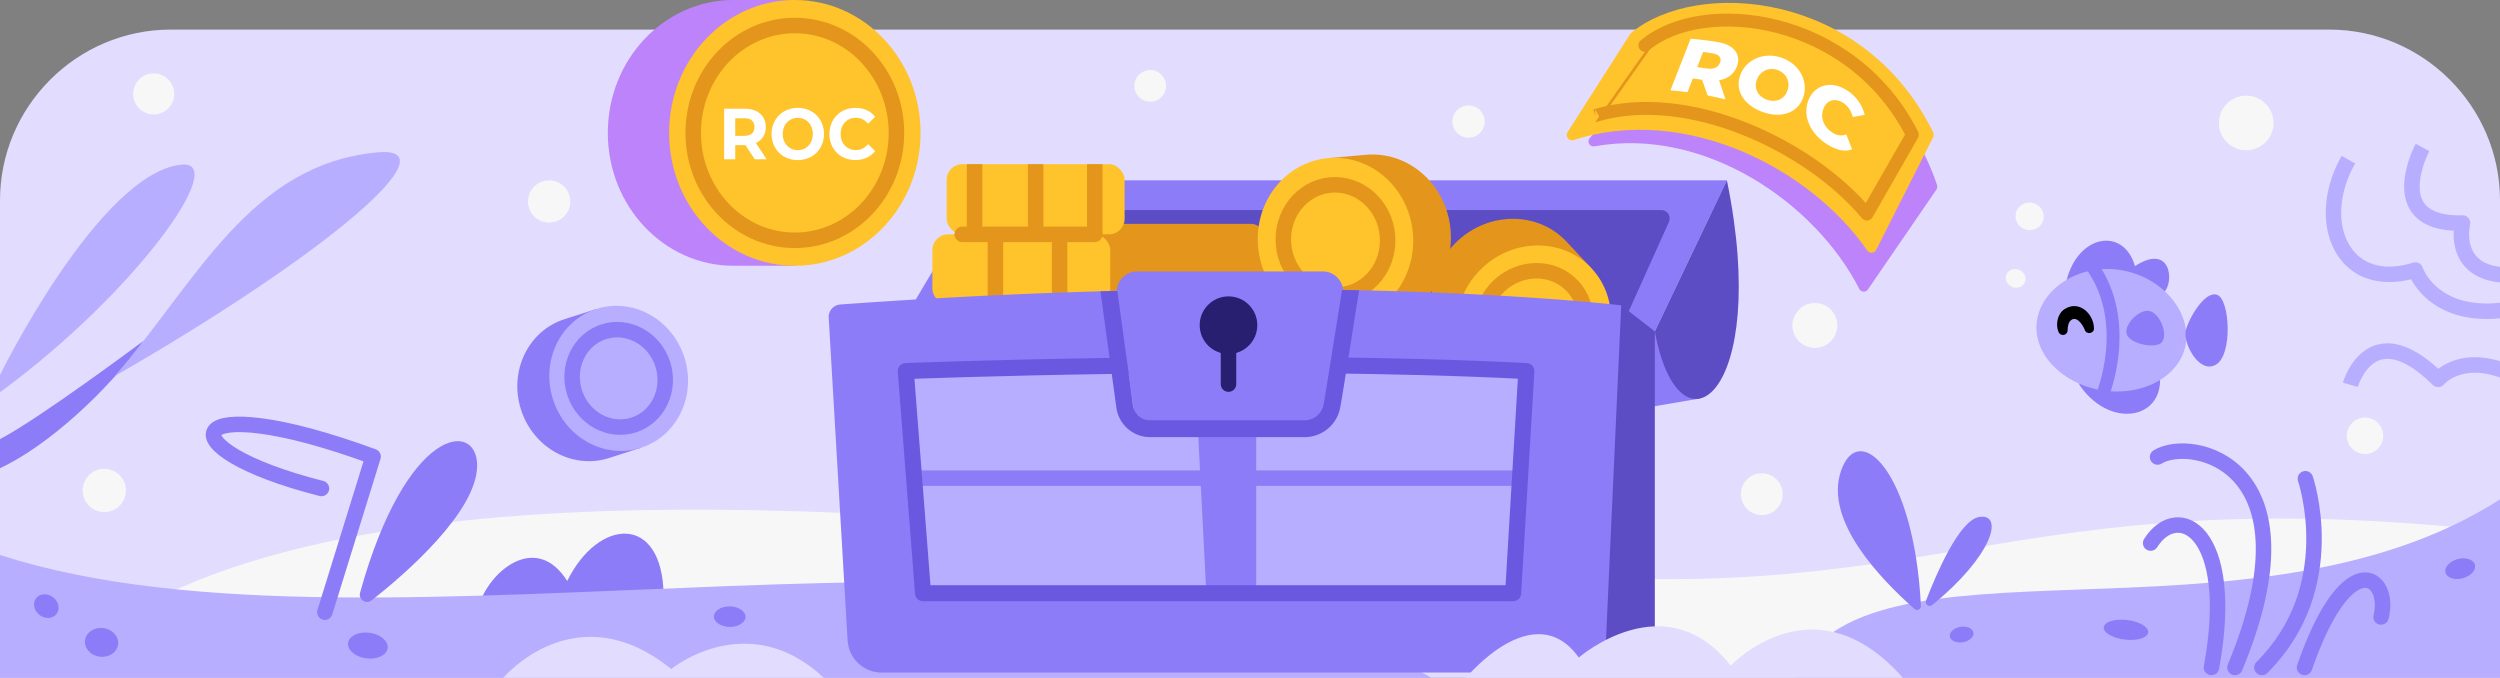 <svg xmlns="http://www.w3.org/2000/svg" width="484.19" height="131.27"><rect width="100%" height="100%" fill="#808080" stroke="none"/><path d="M484.19 38.81v92.46H0V38.81C0 20.62 14.88 5.73 33.07 5.73h418.05c18.19 0 33.07 14.89 33.07 33.08Z" style="fill:#e2dcfe"/><path d="M484.19 102.95c-97.04-10.68-108.74 16.66-196.87 7.19-88.14-9.47-200.56-22.73-257.57 6.13 145.59 20.21 446.73 11.04 446.73 11.04l7.71-24.35Z" style="fill:#f7f7f7"/><path d="M347.71 131.27c12.51-30.41 88.23-3.63 136.48-34.55v34.55H347.71Z" style="fill:#b8aeff"/><path d="M128.53 115.25c-.23-15.83-12.67-14.95-18.67-2.73-5.78-9.17-14.45-2.49-16.89 4.09l35.56-1.36Z" style="fill:#8d7cf7"/><path d="M277.2 131.27c-67.04-39.44-203.76 0-277.2-23.78v23.78h277.2Z" style="fill:#b8aeff"/><path d="M71.96 116.28c-1.08.84-2.58-.19-2.22-1.5 8.9-32.08 22.67-33.55 22.67-24.62s-13.96 21.07-20.45 26.12Z" style="fill:#8d7cf7"/><path d="m62.92 118.57 9.34-30.14c-37.32-13.7-41.1-1.71-10 6.18m366.05 34.66c4.88-26.62-6.57-32.34-11.78-24.09" style="fill:none;stroke:#8d7cf7;stroke-linecap:round;stroke-linejoin:round;stroke-width:3px"/><path d="M432.86 129.27c16.5-39.58-8.53-44.8-14.99-40.76m20.21 40.76c15.66-15.56 8.42-36.55 8.42-36.55m-.17 36.55c8.42-24.26 16.84-17.52 14.82-9.78" style="fill:none;stroke:#8d7cf7;stroke-linecap:round;stroke-linejoin:round;stroke-width:3px"/><path d="M484.19 51.69v3.01c-3.19-.32-5.59-1.49-7.13-3.47-1.71-2.19-1.93-4.82-1.83-6.55-4.1-.21-6.94-1.57-8.44-4.03-3.06-5.01.91-12.49 1.08-12.8l2.64 1.42c-.93 1.74-2.96 6.89-1.16 9.82 1.11 1.82 3.67 2.7 7.55 2.61.45-.03.91.2 1.2.57.29.36.4.84.29 1.29-.01.03-.81 3.49 1.04 5.84.98 1.25 2.57 2.01 4.76 2.29Zm0 6.94v3.02c-.89.09-1.73.13-2.53.13-5.49 0-9.06-1.83-11.22-3.57a14.17 14.17 0 0 1-3.47-4.12c-5.63 1.38-10.53.06-13.56-3.72-3.99-4.96-3.94-13.08.12-20.19l2.61 1.49c-3.46 6.05-3.61 12.81-.39 16.83 2.48 3.08 6.6 3.93 11.6 2.37.77-.24 1.6.18 1.86.95.12.33 3.02 8.1 14.98 6.81Zm0 11.33v3.16c-7.32-2.63-10.69 1.15-10.84 1.32-.27.32-.66.51-1.08.53h-.06c-.39 0-.78-.15-1.06-.43-3.92-3.88-7.36-5.57-9.93-4.89-3.23.85-4.55 5.24-4.56 5.28l-2.89-.81c.07-.25 1.77-6.08 6.68-7.37 3.45-.91 7.41.67 11.79 4.68 1.83-1.38 5.76-3.36 11.95-1.47Z" style="fill:#b8aeff"/><path d="M370.78 117.95c.5.44 1.29.06 1.26-.61-1.32-26.14-12.09-36.18-15.5-26.09-3.25 9.63 7.66 20.84 14.24 26.69Zm2.24-1.62c-.28.72.6 1.34 1.2.85 11.75-9.55 13.96-17.8 9.13-17.06-3.91.6-8.42 11.24-10.33 16.21ZM126.34 71.18c1.62 5.04.41 10.28-2.74 13.83l.55 1.71-6.2 1.99c-7.02 2.26-14.65-1.93-17.04-9.35s1.37-15.28 8.39-17.53l6.2-1.99.55 1.71c4.63 1.04 8.67 4.6 10.29 9.64Z" style="fill:#8d7cf7"/><ellipse cx="119.82" cy="73.28" rx="13.36" ry="14.12" transform="rotate(-17.83 119.828 73.272)" style="fill:#b8aeff"/><ellipse cx="119.82" cy="73.28" rx="8.97" ry="9.48" transform="rotate(-17.83 119.828 73.272)" style="fill:none;stroke:#8d7cf7;stroke-linejoin:round;stroke-width:3px"/><path d="M166.41 25.74c0 9.66-5.03 18.07-12.48 22.46v3.27h-11.87c-13.44 0-24.34-11.52-24.34-25.73S128.62 0 142.06 0h11.87v3.27c7.45 4.39 12.48 12.81 12.48 22.47Z" style="fill:#bc83fb"/><ellipse cx="153.94" cy="25.74" rx="24.35" ry="25.74" style="fill:#ffc32b"/><ellipse cx="153.94" cy="25.74" rx="19.68" ry="20.8" style="fill:none;stroke:#e3961b;stroke-miterlimit:10;stroke-width:3px"/><g style="isolation:isolate"><path d="m146.17 30.84-1.79-2.73h-1.98v2.73h-2.15v-9.78h4.02c2.48 0 4.04 1.36 4.04 3.55 0 1.47-.7 2.54-1.91 3.09l2.08 3.15h-2.31Zm-2.02-7.94h-1.75v3.41h1.75c1.31 0 1.98-.64 1.98-1.71s-.66-1.71-1.98-1.71ZM149.43 25.95c0-2.91 2.15-5.06 5.08-5.06s5.08 2.14 5.08 5.06-2.16 5.06-5.08 5.06-5.08-2.15-5.08-5.06Zm7.99 0c0-1.86-1.25-3.13-2.91-3.13s-2.91 1.27-2.91 3.13 1.25 3.13 2.91 3.13 2.91-1.27 2.91-3.13ZM160.64 25.95c0-2.95 2.15-5.06 5.04-5.06 1.61 0 2.95.61 3.82 1.73l-1.38 1.34c-.62-.75-1.41-1.15-2.34-1.15-1.74 0-2.97 1.29-2.97 3.13s1.23 3.13 2.97 3.13c.93 0 1.71-.39 2.34-1.16l1.38 1.34c-.88 1.13-2.22 1.75-3.84 1.75-2.88 0-5.03-2.11-5.03-5.06Z" style="fill:#fff"/></g><path d="M27.83 66C20.67 75.97 9.07 86.47 0 90.68v-5.63c7.86-4.12 27.82-19.06 27.82-19.06h.01Z" style="fill:#8d7cf7"/><path d="M22.27 72.82C38.02 54.61 48.4 31.78 73.11 29.51c14.61-1.34-8.99 19.19-50.84 43.31ZM0 75.97c26.25-19.23 44.73-45.16 35.07-44.08C19.18 33.66 0 72.61 0 72.61v3.36Z" style="fill:#b8aeff"/><circle cx="106.36" cy="39.02" r="4.09" style="fill:#f7f7f7"/><circle cx="222.77" cy="16.63" r="3.07" style="fill:#f7f7f7"/><circle cx="284.42" cy="23.54" r="3.13" style="fill:#f7f7f7"/><circle cx="435.04" cy="23.82" r="5.29" style="fill:#f7f7f7"/><circle cx="341.22" cy="95.71" r="4.05" style="fill:#f7f7f7"/><circle cx="351.5" cy="63.03" r="4.35" style="fill:#f7f7f7"/><circle cx="458.05" cy="84.4" r="3.53" style="fill:#f7f7f7"/><circle cx="29.77" cy="18.19" r="3.98" style="fill:#f7f7f7"/><circle cx="20.2" cy="94.99" r="4.19" style="fill:#f7f7f7"/><path d="M159.56 131.27c-14.79-13.8-29.56-1.7-29.56-1.7-18.52-14.95-32.52 1.7-32.52 1.7h62.08Z" style="fill:#e2dcfe"/><path d="M375.16 35.85c-9.29-27.77-39.63-34.17-53.07-25.81-.09.06-.17.13-.24.21l-13.97 16.52c-.59.7.03 1.74.93 1.57 21.31-3.84 42.78 10.93 51.28 27.6.34.66 1.25.74 1.67.13l13.28-19.35c.17-.25.22-.58.12-.87Z" style="fill:#bc83fb"/><path d="M374.41 25.63C360.94-1.79 328.68-4.18 315.95 6.34c-.09.07-.16.16-.22.25l-12.14 19.03c-.51.81.27 1.79 1.18 1.5 21.5-6.94 45.77 5.35 56.88 21.41.43.62 1.38.55 1.72-.13l11.04-21.85c.14-.28.15-.63 0-.91Z" style="fill:#ffc32b"/><path d="M370.38 26.08C358.53 2.73 329.77-.65 318.57 8.78c0 0-9.62 13.61-9.61 13.61 17.89-5.43 41.54 5.81 52.61 19.07l8.81-15.37h0Z" style="fill:none;stroke:#e3961b;stroke-linecap:round;stroke-linejoin:round;stroke-width:2.5px"/><path d="M329.65 15.45c-.72-.11-1.07-.17-1.79-.26-.41 1.06-.62 1.59-1.03 2.66-1.1-.15-2.2-.26-3.31-.35 1.56-4 2.34-5.99 3.91-9.99 2.14.17 3.2.3 5.31.65 3.15.51 4.53 2.45 3.65 4.74-.57 1.47-1.79 2.35-3.45 2.65.5 1.46.75 2.2 1.25 3.71-1.38-.34-2.07-.5-3.47-.77-.42-1.22-.64-1.83-1.07-3.03Zm2.02-5.12c-.73-.12-1.09-.17-1.82-.27-.46 1.17-.68 1.76-1.14 2.93.73.1 1.1.15 1.82.27 1.35.22 2.24-.19 2.59-1.1.36-.93-.1-1.61-1.45-1.83Zm5.39 4.15c1.15-3 4.67-4.54 8.16-3.24s5.1 4.76 3.97 7.76c-1.13 3.01-4.43 3.96-7.93 2.65s-5.35-4.17-4.19-7.17h-.01Zm9.1 3.13c.66-1.73-.18-3.41-1.83-4.03-1.65-.62-3.4.1-4.06 1.83s.23 3.27 1.89 3.89c1.66.62 3.35.04 4.01-1.69h-.01Zm4.04 1.9c1.15-3.05 4.4-4.02 7.52-2.02 1.81 1.16 2.97 2.86 3.43 4.77-.92.15-1.38.22-2.31.39-.32-1.19-.91-2.11-1.85-2.72-1.62-1.04-3.21-.55-3.85 1.17s.09 3.52 1.72 4.57c.94.61 1.85.71 2.73.37.45 1.14.67 1.72 1.11 2.89-1.37.53-3.03.17-4.86-.99-3.14-2.01-4.78-5.37-3.63-8.42Z" style="fill:#fff"/><ellipse cx="411.75" cy="121.98" rx="1.91" ry="4.33" transform="rotate(-83.24 411.75 121.98)" style="fill:#8d7cf7"/><ellipse cx="379.92" cy="122.9" rx="2.32" ry="1.51" transform="rotate(-9.46 379.893 122.88)" style="fill:#8d7cf7"/><ellipse cx="476.48" cy="110.14" rx="2.95" ry="1.92" transform="rotate(-14.99 476.483 110.126)" style="fill:#8d7cf7"/><ellipse cx="141.33" cy="119.43" rx="1.99" ry="3.06" transform="rotate(-89.03 141.329 119.433)" style="fill:#8d7cf7"/><ellipse cx="71.25" cy="125.03" rx="2.5" ry="3.86" transform="rotate(-82.41 71.247 125.032)" style="fill:#8d7cf7"/><ellipse cx="8.97" cy="117.39" rx="2.16" ry="2.5" transform="rotate(-52.3 8.968 117.393)" style="fill:#8d7cf7"/><ellipse cx="19.67" cy="124.42" rx="2.79" ry="3.23" transform="rotate(-82.76 19.667 124.42)" style="fill:#8d7cf7"/><path d="m320.5 64.19 13.96-29.26h-143.4l-16.65 28.05 146.09 1.21Z" style="fill:#8d7cf7"/><path d="m314.84 61.63 8.39-18.64c.49-1.08-.3-2.31-1.49-2.31h-126c-.58 0-1.12.31-1.41.81l-11.21 19.07c-.64 1.09.15 2.47 1.41 2.46l128.83-.43c.64 0 1.22-.38 1.49-.96h-.01Z" style="fill:#5d4dc4"/><path d="m329.28 77.17-12.68 2.16.78-16.35 3.12 1.21 8.78 12.98Z" style="fill:#8d7cf7"/><path d="M334.46 34.93c8.58 41.83-9.27 54.8-13.96 29.26l13.96-29.26Z" style="fill:#5d4dc4"/><path d="M302.12 67.89c4.2-3.94 5.81-9.56 4.69-14.59l1.42-1.33-4.84-5.17c-5.48-5.85-14.94-5.9-21.13-.1-6.19 5.8-6.76 15.24-1.28 21.09l4.84 5.17 1.42-1.33c4.95 1.45 10.67.2 14.87-3.74Z" style="fill:#e3961b"/><ellipse cx="297.03" cy="62.45" rx="15.35" ry="14.52" transform="rotate(-43.14 297.036 62.452)" style="fill:#ffc32b"/><ellipse cx="297.03" cy="62.45" rx="10.31" ry="9.75" transform="rotate(-43.14 297.036 62.452)" style="fill:none;stroke:#e3961b;stroke-miterlimit:10;stroke-width:3px"/><rect x="212.63" y="43.36" width="32.52" height="12.82" rx="2.85" ry="2.85" style="fill:#e3961b"/><rect x="210.02" y="55.8" width="32.52" height="12.82" rx="2.85" ry="2.85" style="fill:#e3961b"/><path d="m313.99 59.14 6.51 5.04v58.31c0 4.27-1.69 7.77-6.51 7.77h-12.05l12.05-71.12Z" style="fill:#5d4dc4"/><path d="M250.97 47.16c.53 5.95 4.08 10.85 8.9 13.15l.18 2.01 7.31-.65c8.28-.73 14.36-8.42 13.58-17.17-.77-8.75-8.11-15.26-16.39-14.52l-7.31.65.18 2.01c-4.34 3.11-6.98 8.57-6.46 14.51h.01Z" style="fill:#e3961b"/><ellipse cx="258.65" cy="46.47" rx="15.05" ry="15.91" transform="rotate(-5.06 258.608 46.461)" style="fill:#ffc32b"/><ellipse cx="258.65" cy="46.47" rx="10.1" ry="10.68" transform="rotate(-5.06 258.608 46.461)" style="fill:none;stroke:#e3961b;stroke-miterlimit:10;stroke-width:3px"/><rect x="183.35" y="31.8" width="34.46" height="13.59" rx="3.02" ry="3.02" style="fill:#ffc32b"/><rect x="180.58" y="45.39" width="34.46" height="13.59" rx="3.02" ry="3.02" style="fill:#ffc32b"/><path d="M212.03 45.39h-25.66" style="fill:none;stroke:#e3961b;stroke-linecap:round;stroke-miterlimit:10;stroke-width:3px"/><path d="M212.03 31.8v13.59M200.58 31.8v13.59M188.75 31.8v13.59m16.47 0v13.59m-12.43-13.59v13.59" style="fill:none;stroke:#e3961b;stroke-miterlimit:10;stroke-width:3px"/><path d="m164.16 124.08-3.66-62.55c-.08-1.32.93-2.46 2.25-2.56 94.16-6.8 151.24.17 151.24.17l-2.95 64.84a6.605 6.605 0 0 1-6.6 6.28H170.76c-3.49 0-6.37-2.71-6.59-6.19Z" style="fill:#8d7cf7"/><path d="m295.62 71.87-2.56 43.02H178.77l-3.34-43.02c60.53-4.13 120.19 0 120.19 0Z" style="fill:#b8aeff"/><path d="M177.12 92.6h117.21" style="fill:none;stroke:#8d7cf7;stroke-linejoin:round;stroke-width:3px"/><path d="m231.29 69.13 2.39 46.65h9.62v-46.6l-12.01-.05Z" style="fill:#8d7cf7"/><path d="m175.43 71.87 3.34 43.02h114.29l2.56-43.02c-52.33-2.69-120.19 0-120.19 0Z" style="fill:none;stroke:#6b58e0;stroke-linejoin:round;stroke-width:3.11px"/><path d="m216.33 57.1 3.24 22.02a3.95 3.95 0 0 0 3.91 3.37h28.98c1.93 0 3.57-1.39 3.89-3.29l3.74-22.02c.36-2.15-1.08-4.19-3.23-4.55-.22-.04-.44-.06-.66-.06h-35.96a3.952 3.952 0 0 0-3.91 4.52Z" style="fill:#8d7cf7"/><circle cx="237.93" cy="62.98" r="5.58" style="fill:#281f70"/><path d="M237.93 62.92v11.47" style="fill:none;stroke:#281f70;stroke-linecap:round;stroke-miterlimit:10;stroke-width:3px"/><path d="M263.24 56.22c-.34 2.01-.81 5.01-1.31 8.18-1.05 6.59-2.13 13.4-2.39 14.66-.65 3.24-3.53 5.6-6.84 5.6h-29.98c-3.24 0-6.03-2.42-6.5-5.65l-3.09-22.59c1.1-.03 2.19-.06 3.28-.08l3.03 22.24a3.302 3.302 0 0 0 3.26 2.82h29.98c1.76 0 3.31-1.26 3.65-2.98.24-1.2 1.36-8.28 2.36-14.53.47-2.94.91-5.73 1.23-7.73 1.12.02 2.22.04 3.31.07h.01Z" style="fill:#6b58e0"/><path d="M368.54 131.27c-17.27-19.55-33.34-2.34-33.34-2.34-12.65-16.19-29.42-1.58-29.42-1.58-8.67-12.12-21.85 3.92-21.85 3.92h84.61Z" style="fill:#e2dcfe"/><path d="M418.36 73.59c0 7.93-10.28 9.26-15.83.64l15.83-.64Zm-4.86-22.06c7-4.52 7.62 3.08 5.64 5.06l-18.87-2.39c2.26-8.77 10.98-10.3 13.23-2.67Z" style="fill:#8d7cf7"/><path d="M407.16 75.6c7.96 1.25 15.2-2.81 16.18-9.05.98-6.25-4.68-13-12.64-14.25s-15.2 3.48-16.18 9.73c-.98 6.25 4.68 12.32 12.64 13.57Z" style="fill:#b8aeff"/><path d="M405.03 51.35c8.04 11.11 2.13 25.29 2.13 25.29" style="fill:none;stroke:#8d7cf7;stroke-miterlimit:10;stroke-width:2.5px"/><ellipse cx="390.39" cy="53.91" rx="1.79" ry="1.94" transform="rotate(-66.57 390.391 53.916)" style="fill:#f7f7f7"/><ellipse cx="393.1" cy="41.9" rx="2.67" ry="2.74" transform="rotate(-72.72 393.097 41.902)" style="fill:#f7f7f7"/><path d="M411.84 64.53c.32 2.02 5.69 3.17 6.86 1.75s-.13-5.05-2.04-5.93-5.13 2.16-4.82 4.18Zm17.64-7.4c2.39 1 2.96 11.61-.31 13.5-3.27 1.89-6.4-4.22-5.84-6.59s3.76-7.92 6.15-6.91Z" style="fill:#8d7cf7"/><path d="M403.77 63.89c-.49-1.22-1.81-3.03-2.94-1.59-.24.36-.38 1.01-.38 1.66 0 .51-.41.92-.91.92-.39 0-.74-.25-.87-.62-.57-1.37-.24-3.47 1.2-4.4 2.79-1.79 5.59.89 5.68 3.65.12 1.08-1.43 1.4-1.78.4v-.02Z"/></svg>